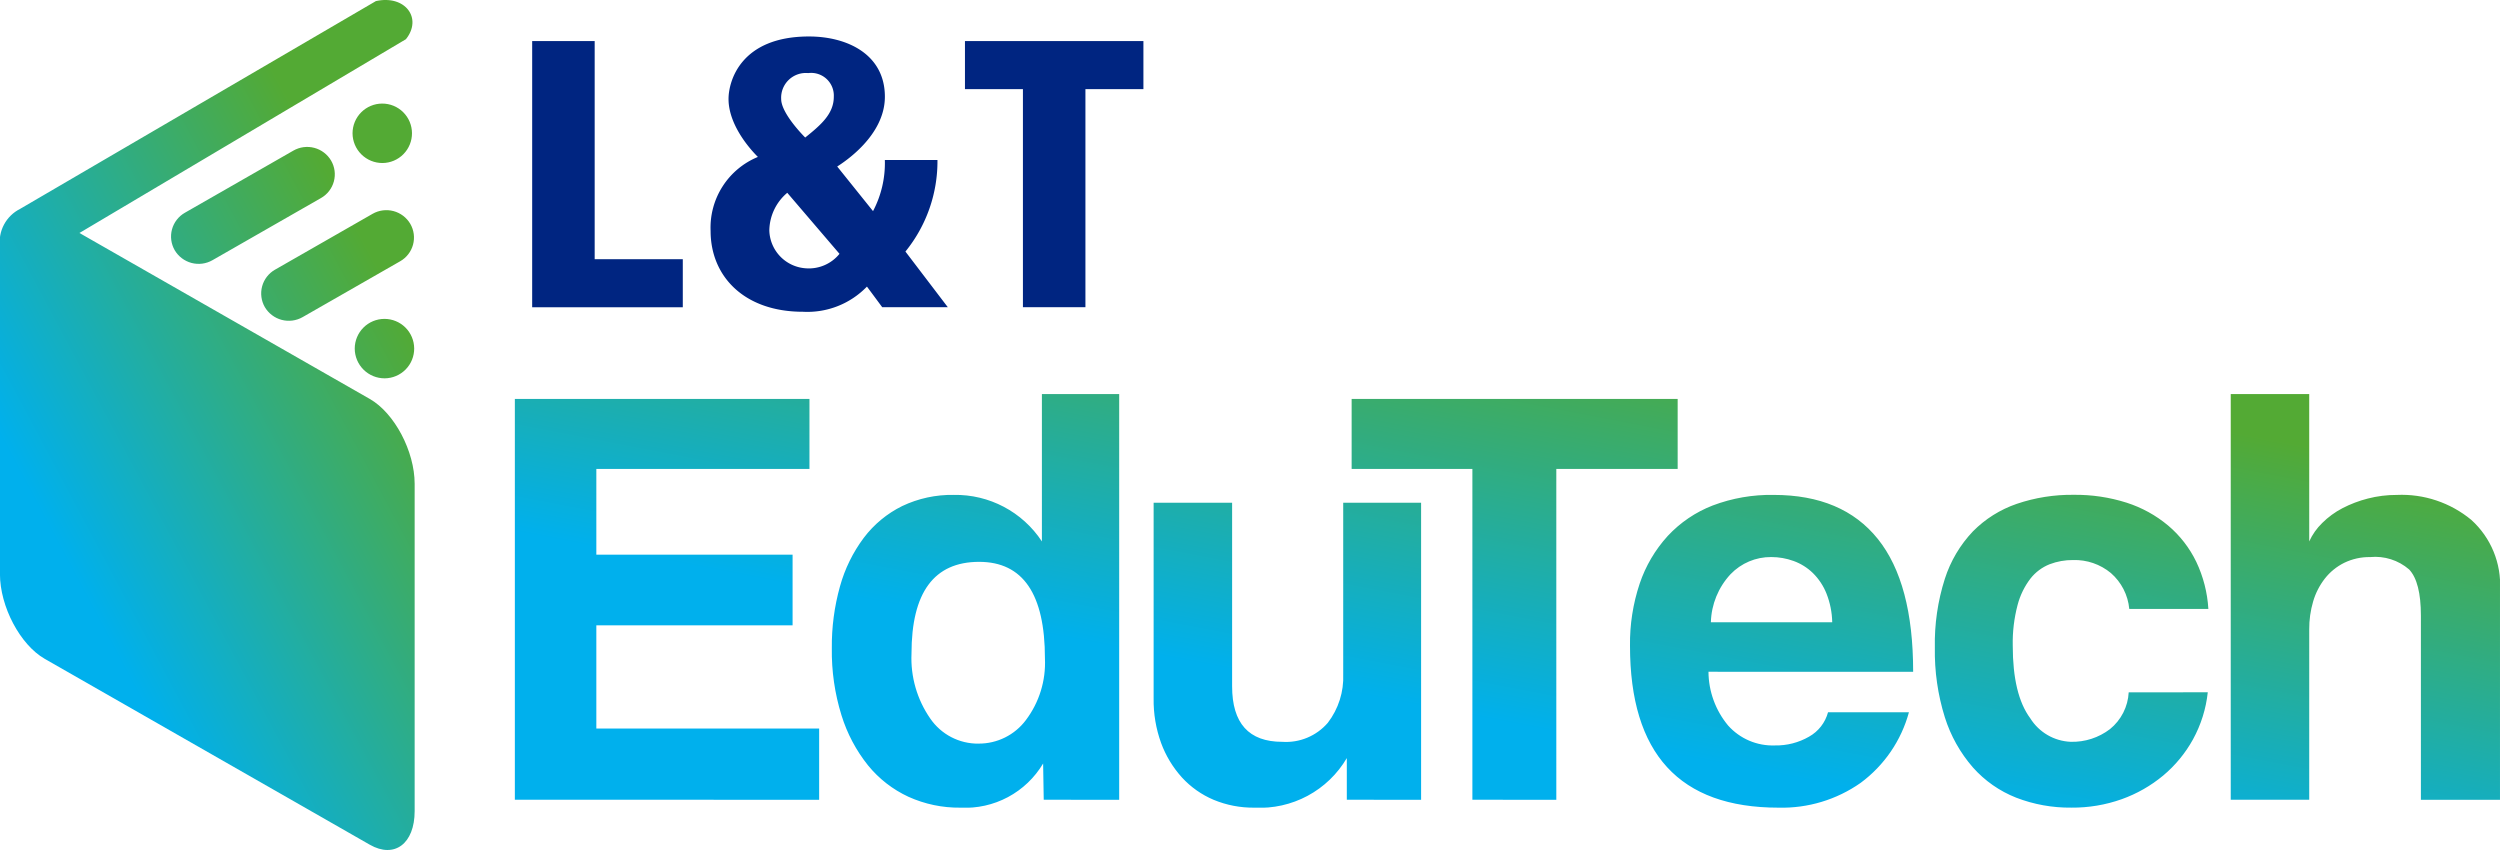 <svg xmlns="http://www.w3.org/2000/svg" xmlns:xlink="http://www.w3.org/1999/xlink" width="200" height="68" viewBox="0 0 200 68"><defs><style>.a{fill:none;}.b{clip-path:url(#a);}.c{fill:url(#b);}.d{fill:#002581;}.e{clip-path:url(#c);}.f{fill:url(#d);}</style><clipPath id="a"><path class="a" d="M179.852,181.491h0a2.225,2.225,0,0,0,3.019.8l8.685-4.974a2.182,2.182,0,0,0,.809-2.994,2.22,2.22,0,0,0-3.019-.8l-8.685,4.974a2.189,2.189,0,0,0-.809,2.994m7.212,4.554h0a2.226,2.226,0,0,0,3.019.8l7.807-4.47a2.182,2.182,0,0,0,.809-2.994,2.22,2.22,0,0,0-3.019-.8l-7.807,4.47a2.189,2.189,0,0,0-.809,2.995Zm9.415-11.529a2.378,2.378,0,1,0-2.4-2.378,2.388,2.388,0,0,0,2.4,2.378Zm.176,17.225a2.378,2.378,0,1,0-2.4-2.378,2.388,2.388,0,0,0,2.4,2.378Zm-29.164-13.56,28.459-16.621c2.335-.514,3.745,1.367,2.4,3.05l-26.115,15.5-.007,0L195.46,193.39c1.973,1.128,3.588,4.185,3.588,6.793v26.178c0,2.608-1.614,3.818-3.588,2.69l-26-14.867c-1.973-1.128-3.588-4.185-3.588-6.794V181.213A2.963,2.963,0,0,1,167.491,178.182Z" transform="translate(-165.876 -161.474)"/></clipPath><linearGradient id="b" x1="0.265" y1="0.755" x2="0.773" y2="0.203" gradientUnits="objectBoundingBox"><stop offset="0" stop-color="#00b0ed"/><stop offset="1" stop-color="#53aa34"/></linearGradient><clipPath id="c"><path class="a" d="M489.62,321.37V306.638q0-2.7-.942-3.695a4.156,4.156,0,0,0-3.116-.99,4.581,4.581,0,0,0-2.077.459,4.513,4.513,0,0,0-1.546,1.256A5.513,5.513,0,0,0,481,305.5a7.731,7.731,0,0,0-.314,2.246v13.619h-6.279V288.912h6.279V300.7a4.849,4.849,0,0,1,1.038-1.473,6.651,6.651,0,0,1,1.618-1.183,9.481,9.481,0,0,1,2.029-.773,9.153,9.153,0,0,1,2.319-.29,8.741,8.741,0,0,1,5.966,2,7.012,7.012,0,0,1,2.294,5.579V321.37Zm-17.05-8.6a10.043,10.043,0,0,1-1.183,3.768,10.187,10.187,0,0,1-2.392,2.9,10.974,10.974,0,0,1-3.308,1.884,11.713,11.713,0,0,1-4.033.676,11.864,11.864,0,0,1-4.419-.8,9.081,9.081,0,0,1-3.453-2.415,11.257,11.257,0,0,1-2.246-4.009,17.666,17.666,0,0,1-.8-5.579,16.99,16.99,0,0,1,.8-5.506,9.9,9.9,0,0,1,2.246-3.792,9.067,9.067,0,0,1,3.5-2.2,13.641,13.641,0,0,1,4.564-.725,13.467,13.467,0,0,1,4.226.628,9.865,9.865,0,0,1,3.333,1.835,8.788,8.788,0,0,1,2.246,2.9,10.163,10.163,0,0,1,.966,3.767h-6.327a4.339,4.339,0,0,0-1.473-2.874,4.524,4.524,0,0,0-3.019-1.038,5.147,5.147,0,0,0-1.884.338,3.681,3.681,0,0,0-1.522,1.135,5.955,5.955,0,0,0-1.038,2.125,11.827,11.827,0,0,0-.386,3.26q0,3.912,1.4,5.8a4.008,4.008,0,0,0,3.236,1.884,4.959,4.959,0,0,0,3.14-1.014,4.051,4.051,0,0,0,1.5-2.945Zm-39.944-1.642a6.786,6.786,0,0,0,1.57,4.3,4.78,4.78,0,0,0,3.743,1.594,5.258,5.258,0,0,0,2.73-.7,3.172,3.172,0,0,0,1.522-1.956h6.472a10.422,10.422,0,0,1-3.864,5.651A10.95,10.95,0,0,1,438.23,322q-11.882,0-11.882-12.944a15.074,15.074,0,0,1,.773-4.975,10.743,10.743,0,0,1,2.245-3.817,9.707,9.707,0,0,1,3.6-2.439,13.121,13.121,0,0,1,4.878-.845q5.506,0,8.333,3.526T449,311.13Zm9.9-3.961a6.606,6.606,0,0,0-.459-2.294,4.791,4.791,0,0,0-1.087-1.642,4.315,4.315,0,0,0-1.545-.966,5.221,5.221,0,0,0-1.787-.314,4.456,4.456,0,0,0-3.26,1.376,5.874,5.874,0,0,0-1.57,3.84Zm-28.787,14.2V294.9h-9.66v-5.6h26.082v5.6h-9.708V321.37Zm-10.046,0v-3.333A8.063,8.063,0,0,1,396.3,322a8.232,8.232,0,0,1-3.26-.628,7.258,7.258,0,0,1-2.536-1.787,8.461,8.461,0,0,1-1.666-2.753,10.029,10.029,0,0,1-.6-3.575V297.606h6.279v14.683q0,4.443,4.009,4.444a4.415,4.415,0,0,0,3.647-1.521,5.984,5.984,0,0,0,1.232-3.888V297.606h6.231V321.37Zm-24.247,0-.048-2.9A7.245,7.245,0,0,1,372.782,322a9.794,9.794,0,0,1-4.154-.869,9.077,9.077,0,0,1-3.236-2.512,12.176,12.176,0,0,1-2.125-4.009,17.241,17.241,0,0,1-.773-5.362,17.716,17.716,0,0,1,.652-4.951,11.691,11.691,0,0,1,1.908-3.888,8.623,8.623,0,0,1,3.067-2.536,9.212,9.212,0,0,1,4.129-.894A8.262,8.262,0,0,1,379.3,300.7V288.912h6.183V321.37Zm-5.217-4.492a4.687,4.687,0,0,0,3.792-1.884,7.6,7.6,0,0,0,1.522-4.927q0-7.729-5.265-7.729-5.41,0-5.41,7.342a8.45,8.45,0,0,0,1.5,5.192A4.62,4.62,0,0,0,374.231,316.878Zm-37.095,4.492V289.3h23.571v5.6h-17.05v6.859h15.7v5.653h-15.7v8.257H361.48v5.7Z" transform="translate(-337.136 -288.912)"/></clipPath><linearGradient id="d" x1="0.353" y1="0.659" x2="0.871" y2="0.097" xlink:href="#b"/></defs><g transform="translate(-165.876 -161.474)"><g transform="translate(165.876 161.474)"><g class="b"><rect class="c" width="33.82" height="69.134" transform="translate(0 -0.428)"/></g></g><path class="d" d="M376.4,194.724h5v-17.45h4.639V173.43H371.763v3.844H376.4Zm-14.857-11.257c.519-.336,3.813-2.442,3.813-5.583,0-3.417-3.051-4.82-6.071-4.82-5.461,0-6.437,3.57-6.437,5,0,2.288,2.075,4.363,2.349,4.637a6.113,6.113,0,0,0-3.783,5.918c0,3.661,2.715,6.468,7.383,6.468a6.626,6.626,0,0,0,5.125-2.014l1.22,1.647h5.247L367,190.27a11.448,11.448,0,0,0,2.563-7.322h-4.209a8.228,8.228,0,0,1-.946,4.088Zm.183,6.986a3.157,3.157,0,0,1-2.685,1.158,3.122,3.122,0,0,1-2.929-3.021,4.02,4.02,0,0,1,1.435-3.021Zm-2.5-14.46a1.814,1.814,0,0,1,2.044,1.892c0,1.373-1.037,2.258-2.288,3.264-.274-.275-1.922-1.983-1.922-3.081A1.979,1.979,0,0,1,359.224,175.993Zm-22.087,18.732h12.05v-3.844H342.14V173.43h-5Z" transform="translate(-128.69 -8.672)"/><g transform="translate(207.064 192.999)"><g class="e" transform="translate(0 0)"><rect class="f" width="158.811" height="33.086"/></g></g></g></svg>